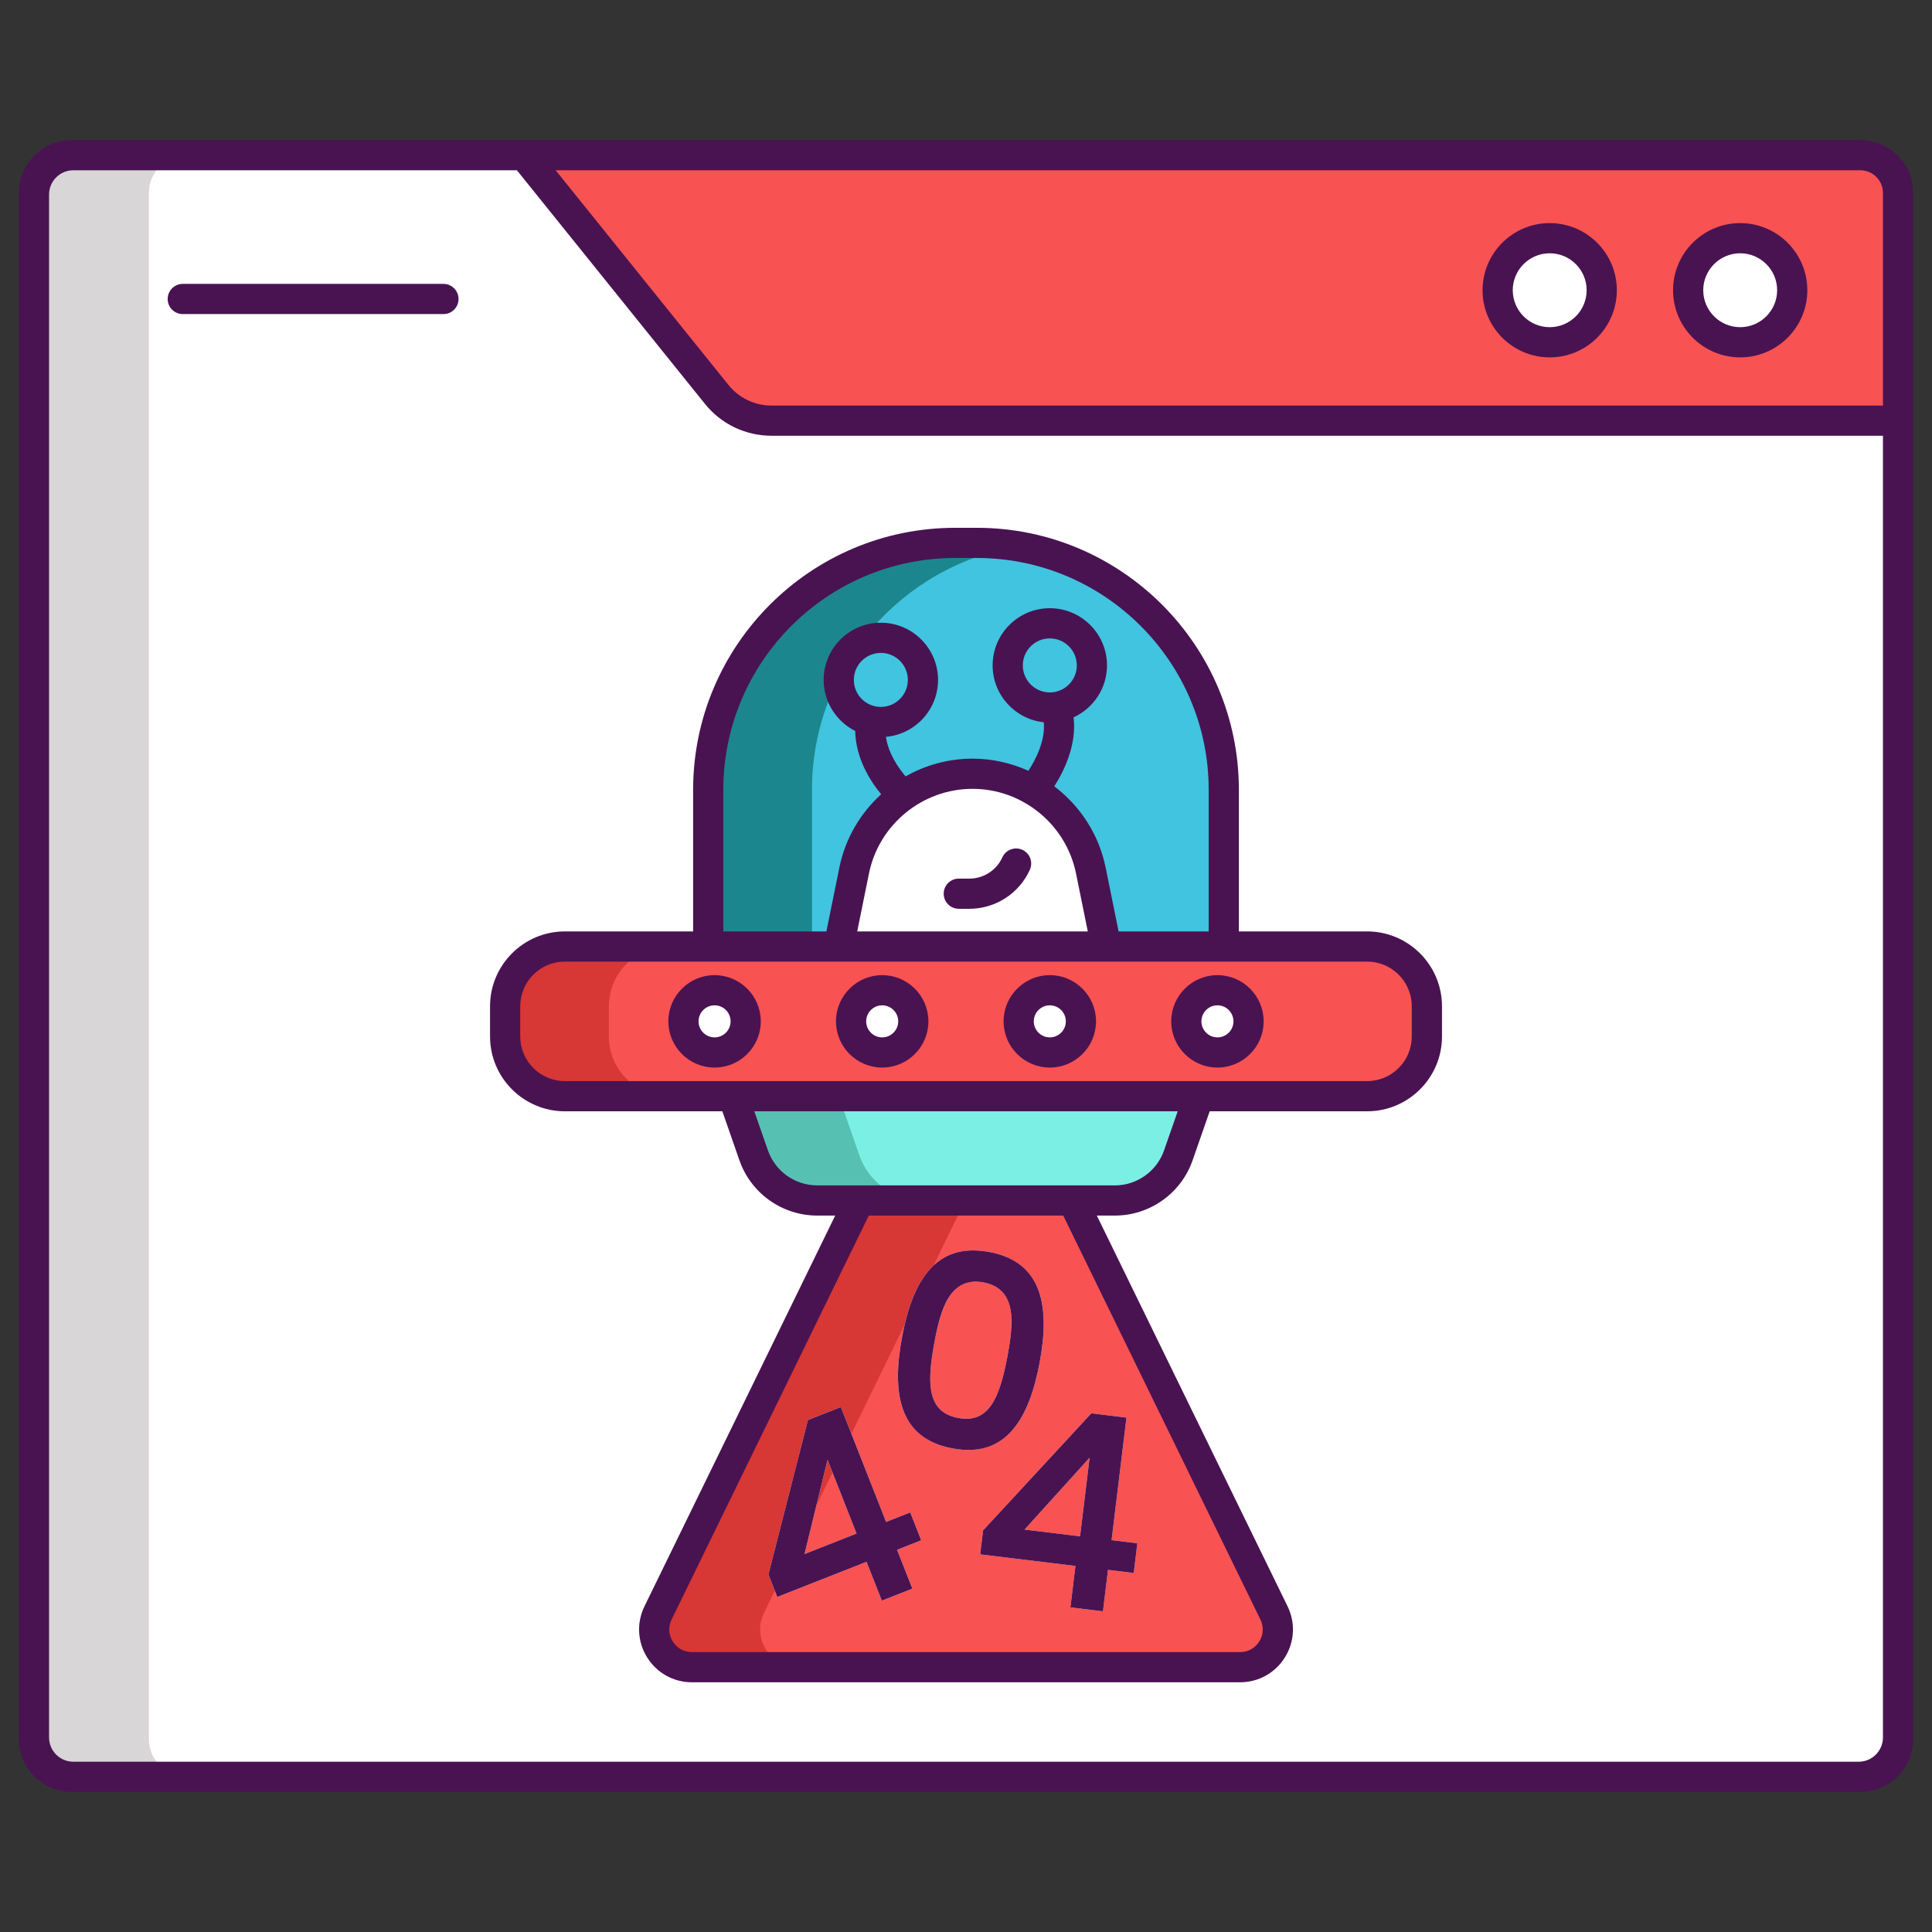 <?xml version="1.0" encoding="utf-8"?>
<!-- Generator: Adobe Illustrator 22.1.0, SVG Export Plug-In . SVG Version: 6.00 Build 0)  -->
<svg version="1.1" id="Layer_1" xmlns="http://www.w3.org/2000/svg" xmlns:xlink="http://www.w3.org/1999/xlink" x="0px" y="0px"
	 viewBox="0 0 256 256" style="enable-background:new 0 0 256 256;" xml:space="preserve">
<rect x="0" y="0" width="256" height="256" fill="#333333" stroke="none"/>
<style type="text/css">
	.st0{fill:#D73735;}
	.st1{fill:#F85252;}
	.st2{fill:#EDAF85;}
	.st3{fill:#F7C09A;}
	.st4{fill:#D8D6D7;}
	.st5{fill:#FFFFFF;}
	.st6{fill:#1C868E;}
	.st7{fill:#40C4DF;}
	.st8{fill:#491352;}
	.st9{fill:#56C1B3;}
	.st10{fill:#7BEFE4;}
</style>
<g>
	<path class="st1" d="M246.5,235.439H9.5c-2.761,0-5-2.239-5-5V25.561c0-2.761,2.239-5,5-5h237c2.761,0,5,2.239,5,5v204.879
		C251.5,233.201,249.261,235.439,246.5,235.439z"/>
	<path class="st4" d="M251.5,55.74v174.7c0,2.76-2.24,5-5,5H9.5c-2.76,0-5-2.24-5-5V25.56c0-2.76,2.24-5,5-5h59.95l25.51,31.7
		c1.77,2.2,4.45,3.48,7.28,3.48H251.5z"/>
	<path class="st5" d="M251.5,55.74v174.7c0,2.761-2.239,5-5,5H24.73c-2.761,0-5-2.239-5-5V25.56c0-2.761,2.239-5,5-5h44.72
		l25.51,31.7c1.77,2.2,4.45,3.48,7.28,3.48H251.5z"/>
	<path class="st0" d="M189.07,133.33v4.01c0,4.37-3.55,7.91-7.92,7.91H74.85c-4.37,0-7.92-3.54-7.92-7.91v-4.01
		c0-4.37,3.55-7.91,7.92-7.91h106.3C185.52,125.42,189.07,128.96,189.07,133.33z"/>
	<path class="st1" d="M189.07,133.33v4.01c0,4.37-3.55,7.91-7.92,7.91H88.6c-4.37,0-7.92-3.54-7.92-7.91v-4.01
		c0-4.37,3.55-7.91,7.92-7.91h92.55C185.52,125.42,189.07,128.96,189.07,133.33z"/>
	<path class="st6" d="M162.16,104.66v20.76H93.84v-20.76c0-18.07,14.65-32.72,32.72-32.72h2.88c1.85,0,3.67,0.15,5.44,0.45
		C150.36,74.98,162.16,88.44,162.16,104.66z"/>
	<path class="st7" d="M162.16,104.66v20.76h-54.57v-20.76c0-16.22,11.8-29.68,27.29-32.27C150.36,74.98,162.16,88.44,162.16,104.66z
		"/>
	<path class="st9" d="M158.87,145.25l-2.74,7.84c-1.25,3.58-4.62,5.98-8.42,5.98h-39.42c-3.8,0-7.17-2.4-8.42-5.98l-2.74-7.84
		H158.87z"/>
	<path class="st10" d="M158.87,145.25l-2.74,7.84c-1.25,3.58-4.62,5.98-8.42,5.98h-25.42c-3.79,0-7.17-2.4-8.42-5.98l-2.73-7.84
		H158.87z"/>
	<circle class="st5" cx="94.683" cy="135.334" r="4.123"/>
	<circle class="st5" cx="116.894" cy="135.334" r="4.123"/>
	<circle class="st5" cx="139.106" cy="135.334" r="4.123"/>
	<circle class="st5" cx="161.317" cy="135.334" r="4.123"/>
	<path class="st0" d="M164.31,220.91H91.69c-3.7,0-6.12-3.87-4.5-7.19l26.68-54.65h28.26l26.68,54.65
		C170.43,217.04,168.01,220.91,164.31,220.91z"/>
	<path class="st1" d="M164.31,220.91h-58.59c-3.69,0-6.11-3.87-4.49-7.19l26.67-54.65h14.23l26.68,54.65
		C170.43,217.04,168.01,220.91,164.31,220.91z"/>
	<path class="st5" d="M120.611,200.402l-3.198,1.259l-5.992-15.221l-4.366,1.719l-5.235,20.466l1.172,2.978l11.83-4.658l2.027,5.149
		l4.045-1.592l-2.027-5.148l3.198-1.259L120.611,200.402z M113.497,203.202l-6.894,2.715l3.05-12.478L113.497,203.202z"/>
	<path class="st5" d="M134.238,189.404c1.606-1.885,2.758-4.784,3.519-8.863c0.754-4.028,0.719-7.114-0.102-9.432
		c-1.002-2.832-3.215-4.585-6.575-5.213c-3.374-0.631-6.08,0.204-8.041,2.481c-1.605,1.864-2.753,4.729-3.505,8.759
		c-0.763,4.081-0.735,7.2,0.086,9.538c1.001,2.852,3.221,4.618,6.598,5.25c0.717,0.134,1.403,0.201,2.06,0.201
		C130.696,192.123,132.697,191.213,134.238,189.404z M133.486,179.742c-1.044,5.585-2.499,8.897-6.515,8.144
		c-4.043-0.755-4.21-4.369-3.166-9.953c0.409-2.186,0.974-4.637,2.072-6.253c0.853-1.254,1.931-1.86,3.342-1.86
		c0.349,0,0.717,0.037,1.107,0.11c1.957,0.366,3.066,1.392,3.488,3.232C134.252,175.068,133.893,177.558,133.486,179.742z"/>
	<path class="st5" d="M147.292,204.078l1.971-16.239l-4.659-0.566l-14.341,15.512l-0.387,3.177l12.623,1.531l-0.667,5.493
		l4.316,0.524l0.666-5.493l3.412,0.414l0.477-3.939L147.292,204.078z M135.759,202.679l8.619-9.525l-1.264,10.417L135.759,202.679z"
		/>
	<path class="st5" d="M128.861,102.525L128.861,102.525c-7.608,0-14.164,5.358-15.678,12.814l-2.046,10.077h35.447l-2.046-10.077
		C143.025,107.883,136.469,102.525,128.861,102.525z"/>
	<circle class="st5" cx="205.342" cy="38.457" r="6.896"/>
	<circle class="st5" cx="230.584" cy="38.457" r="6.896"/>
	<path class="st8" d="M181.15,123.417h-16.993v-18.759c0-19.145-15.575-34.721-34.721-34.721h-2.873
		c-19.146,0-34.721,15.576-34.721,34.721v18.759H74.85c-5.468,0-9.917,4.449-9.917,9.917v4.002c0,5.468,4.449,9.917,9.917,9.917
		h20.864l2.265,6.497c1.527,4.379,5.67,7.321,10.307,7.321h2.382l-25.27,51.771c-1.066,2.184-0.934,4.718,0.354,6.779
		s3.507,3.292,5.937,3.292h72.627c2.43,0,4.649-1.23,5.937-3.292s1.42-4.595,0.354-6.779l-25.27-51.771h2.382
		c4.637,0,8.779-2.942,10.307-7.322l2.265-6.497h20.864c5.468,0,9.917-4.449,9.917-9.917v-4.002
		C191.067,127.865,186.618,123.417,181.15,123.417z M95.843,104.657c0-16.939,13.781-30.721,30.721-30.721h2.873
		c16.939,0,30.721,13.781,30.721,30.721v18.759H148.22l-1.721-8.475c-0.896-4.411-3.396-8.17-6.802-10.749
		c1.288-2.015,2.993-5.482,2.558-9.139c2.609-1.199,4.428-3.83,4.428-6.884c0-4.179-3.399-7.579-7.578-7.579s-7.578,3.4-7.578,7.579
		c0,3.909,2.975,7.135,6.78,7.536c0.223,2.456-1.093,4.974-2.042,6.43c-2.275-1.034-4.786-1.61-7.404-1.61
		c-3.191,0-6.227,0.85-8.865,2.352c-0.95-1.117-2.282-3.03-2.607-5.241c3.865-0.342,6.906-3.592,6.906-7.544
		c0-4.179-3.4-7.579-7.579-7.579s-7.578,3.4-7.578,7.579c0,2.957,1.706,5.516,4.181,6.765c0.068,3.623,1.984,6.625,3.439,8.388
		c-2.753,2.506-4.754,5.854-5.535,9.697l-1.721,8.475h-13.66V104.657z M128.861,104.525c6.63,0,12.398,4.715,13.718,11.212
		l1.559,7.679h-30.553l1.559-7.679C116.463,109.24,122.231,104.525,128.861,104.525z M139.105,91.749
		c-1.973,0-3.578-1.605-3.578-3.579s1.605-3.579,3.578-3.579s3.578,1.605,3.578,3.579S141.078,91.749,139.105,91.749z
		 M116.716,93.67c-1.973,0-3.578-1.605-3.578-3.578s1.605-3.579,3.578-3.579c1.974,0,3.579,1.605,3.579,3.579
		S118.689,93.67,116.716,93.67z M167.01,214.596c0.463,0.95,0.408,2.008-0.152,2.905c-0.56,0.896-1.487,1.411-2.544,1.411H91.687
		c-1.057,0-1.984-0.514-2.544-1.411c-0.561-0.896-0.615-1.955-0.152-2.905l26.127-53.526h25.766L167.01,214.596z M154.244,152.432
		c-0.968,2.774-3.592,4.639-6.529,4.639c-8.003,0-31.429,0-39.43,0c-2.938,0-5.562-1.864-6.529-4.638l-1.806-5.18h56.1
		L154.244,152.432z M187.067,137.335c0,3.262-2.654,5.917-5.917,5.917c-35.563,0-84.647,0-106.301,0
		c-3.263,0-5.917-2.654-5.917-5.917v-4.002c0-3.262,2.654-5.917,5.917-5.917h18.993h17.295h35.447h15.572h18.993
		c3.263,0,5.917,2.654,5.917,5.917V137.335z"/>
	<path class="st8" d="M94.684,129.211c-3.376,0-6.123,2.747-6.123,6.124s2.747,6.123,6.123,6.123s6.123-2.747,6.123-6.123
		S98.06,129.211,94.684,129.211z M94.684,137.458c-1.171,0-2.123-0.953-2.123-2.123c0-1.171,0.952-2.124,2.123-2.124
		s2.123,0.953,2.123,2.124C96.807,136.505,95.854,137.458,94.684,137.458z"/>
	<path class="st8" d="M116.895,129.211c-3.376,0-6.123,2.747-6.123,6.124s2.747,6.123,6.123,6.123s6.123-2.747,6.123-6.123
		S120.271,129.211,116.895,129.211z M116.895,137.458c-1.171,0-2.123-0.953-2.123-2.123c0-1.171,0.952-2.124,2.123-2.124
		s2.123,0.953,2.123,2.124C119.018,136.505,118.065,137.458,116.895,137.458z"/>
	<path class="st8" d="M139.105,129.211c-3.376,0-6.123,2.747-6.123,6.124s2.747,6.123,6.123,6.123s6.123-2.747,6.123-6.123
		S142.481,129.211,139.105,129.211z M139.105,137.458c-1.171,0-2.123-0.953-2.123-2.123c0-1.171,0.952-2.124,2.123-2.124
		s2.123,0.953,2.123,2.124C141.229,136.505,140.276,137.458,139.105,137.458z"/>
	<path class="st8" d="M161.316,129.211c-3.376,0-6.123,2.747-6.123,6.124s2.747,6.123,6.123,6.123s6.123-2.747,6.123-6.123
		S164.692,129.211,161.316,129.211z M161.316,137.458c-1.171,0-2.123-0.953-2.123-2.123c0-1.171,0.952-2.124,2.123-2.124
		s2.123,0.953,2.123,2.124C163.439,136.505,162.487,137.458,161.316,137.458z"/>
	<path class="st8" d="M107.054,188.159l-5.235,20.466l1.172,2.979l11.83-4.658l2.027,5.149l4.045-1.592l-2.027-5.148l3.198-1.259
		l-1.453-3.693l-3.198,1.259l-5.992-15.221L107.054,188.159z M106.603,205.917l3.05-12.478l3.844,9.763L106.603,205.917z"/>
	<path class="st8" d="M126.218,191.923c7.234,1.353,10.189-4.146,11.539-11.382c1.339-7.159,0.544-13.296-6.676-14.646
		c-7.24-1.353-10.206,4.058-11.547,11.24C118.181,184.367,118.948,190.563,126.218,191.923z M123.805,177.934
		c0.834-4.463,2.055-8.844,6.522-8.003c4.406,0.823,4.01,5.246,3.159,9.812c-1.044,5.585-2.5,8.897-6.515,8.144
		C122.928,187.131,122.761,183.518,123.805,177.934z"/>
	<path class="st8" d="M129.877,205.963l12.623,1.531l-0.667,5.493l4.316,0.523l0.666-5.492l3.412,0.414l0.477-3.939l-3.412-0.414
		l1.971-16.239l-4.659-0.566l-14.341,15.512L129.877,205.963z M144.378,193.154l-1.264,10.417l-7.355-0.893L144.378,193.154z"/>
	<path class="st8" d="M127.044,120.419h1.414c3.446,0,6.588-2.03,8.004-5.171c0.454-1.007,0.006-2.191-1.001-2.645
		c-1.008-0.453-2.19-0.006-2.646,1.001c-0.771,1.71-2.481,2.815-4.357,2.815h-1.414c-1.104,0-2,0.896-2,2
		S125.939,120.419,127.044,120.419z"/>
	<path class="st8" d="M246.5,18.561H69.449H9.72H9.5c-3.859,0-7,3.14-7,7v0.219v204.44v0.219c0,3.86,3.141,7,7,7h0.22H246.28h0.22
		c3.859,0,7-3.14,7-7v-0.219V55.739V25.561C253.5,21.701,250.359,18.561,246.5,18.561z M249.5,25.561v28.178H102.235
		c-2.232,0-4.315-0.998-5.716-2.737L73.626,22.561H246.5C248.154,22.561,249.5,23.906,249.5,25.561z M9.72,233.439
		c-1.775,0-3.22-1.444-3.22-3.219V25.78c0-1.775,1.444-3.219,3.22-3.219h58.771L93.404,53.51c2.163,2.688,5.382,4.229,8.831,4.229
		H249.5V230.22c0,1.775-1.444,3.219-3.22,3.219H9.72z"/>
	<path class="st8" d="M58.76,37.618H24.217c-1.104,0-2,0.896-2,2s0.896,2,2,2H58.76c1.104,0,2-0.896,2-2S59.864,37.618,58.76,37.618
		z"/>
	<path class="st8" d="M205.343,47.354c4.905,0,8.896-3.991,8.896-8.896c0-4.906-3.991-8.896-8.896-8.896s-8.896,3.991-8.896,8.896
		C196.446,43.363,200.438,47.354,205.343,47.354z M205.343,33.561c2.7,0,4.896,2.197,4.896,4.896s-2.196,4.896-4.896,4.896
		s-4.896-2.196-4.896-4.896S202.643,33.561,205.343,33.561z"/>
	<path class="st8" d="M230.584,47.354c4.905,0,8.896-3.991,8.896-8.896c0-4.906-3.991-8.896-8.896-8.896s-8.896,3.991-8.896,8.896
		C221.688,43.363,225.679,47.354,230.584,47.354z M230.584,33.561c2.7,0,4.896,2.197,4.896,4.896s-2.196,4.896-4.896,4.896
		c-2.699,0-4.896-2.196-4.896-4.896S227.885,33.561,230.584,33.561z"/>
</g>
</svg>
